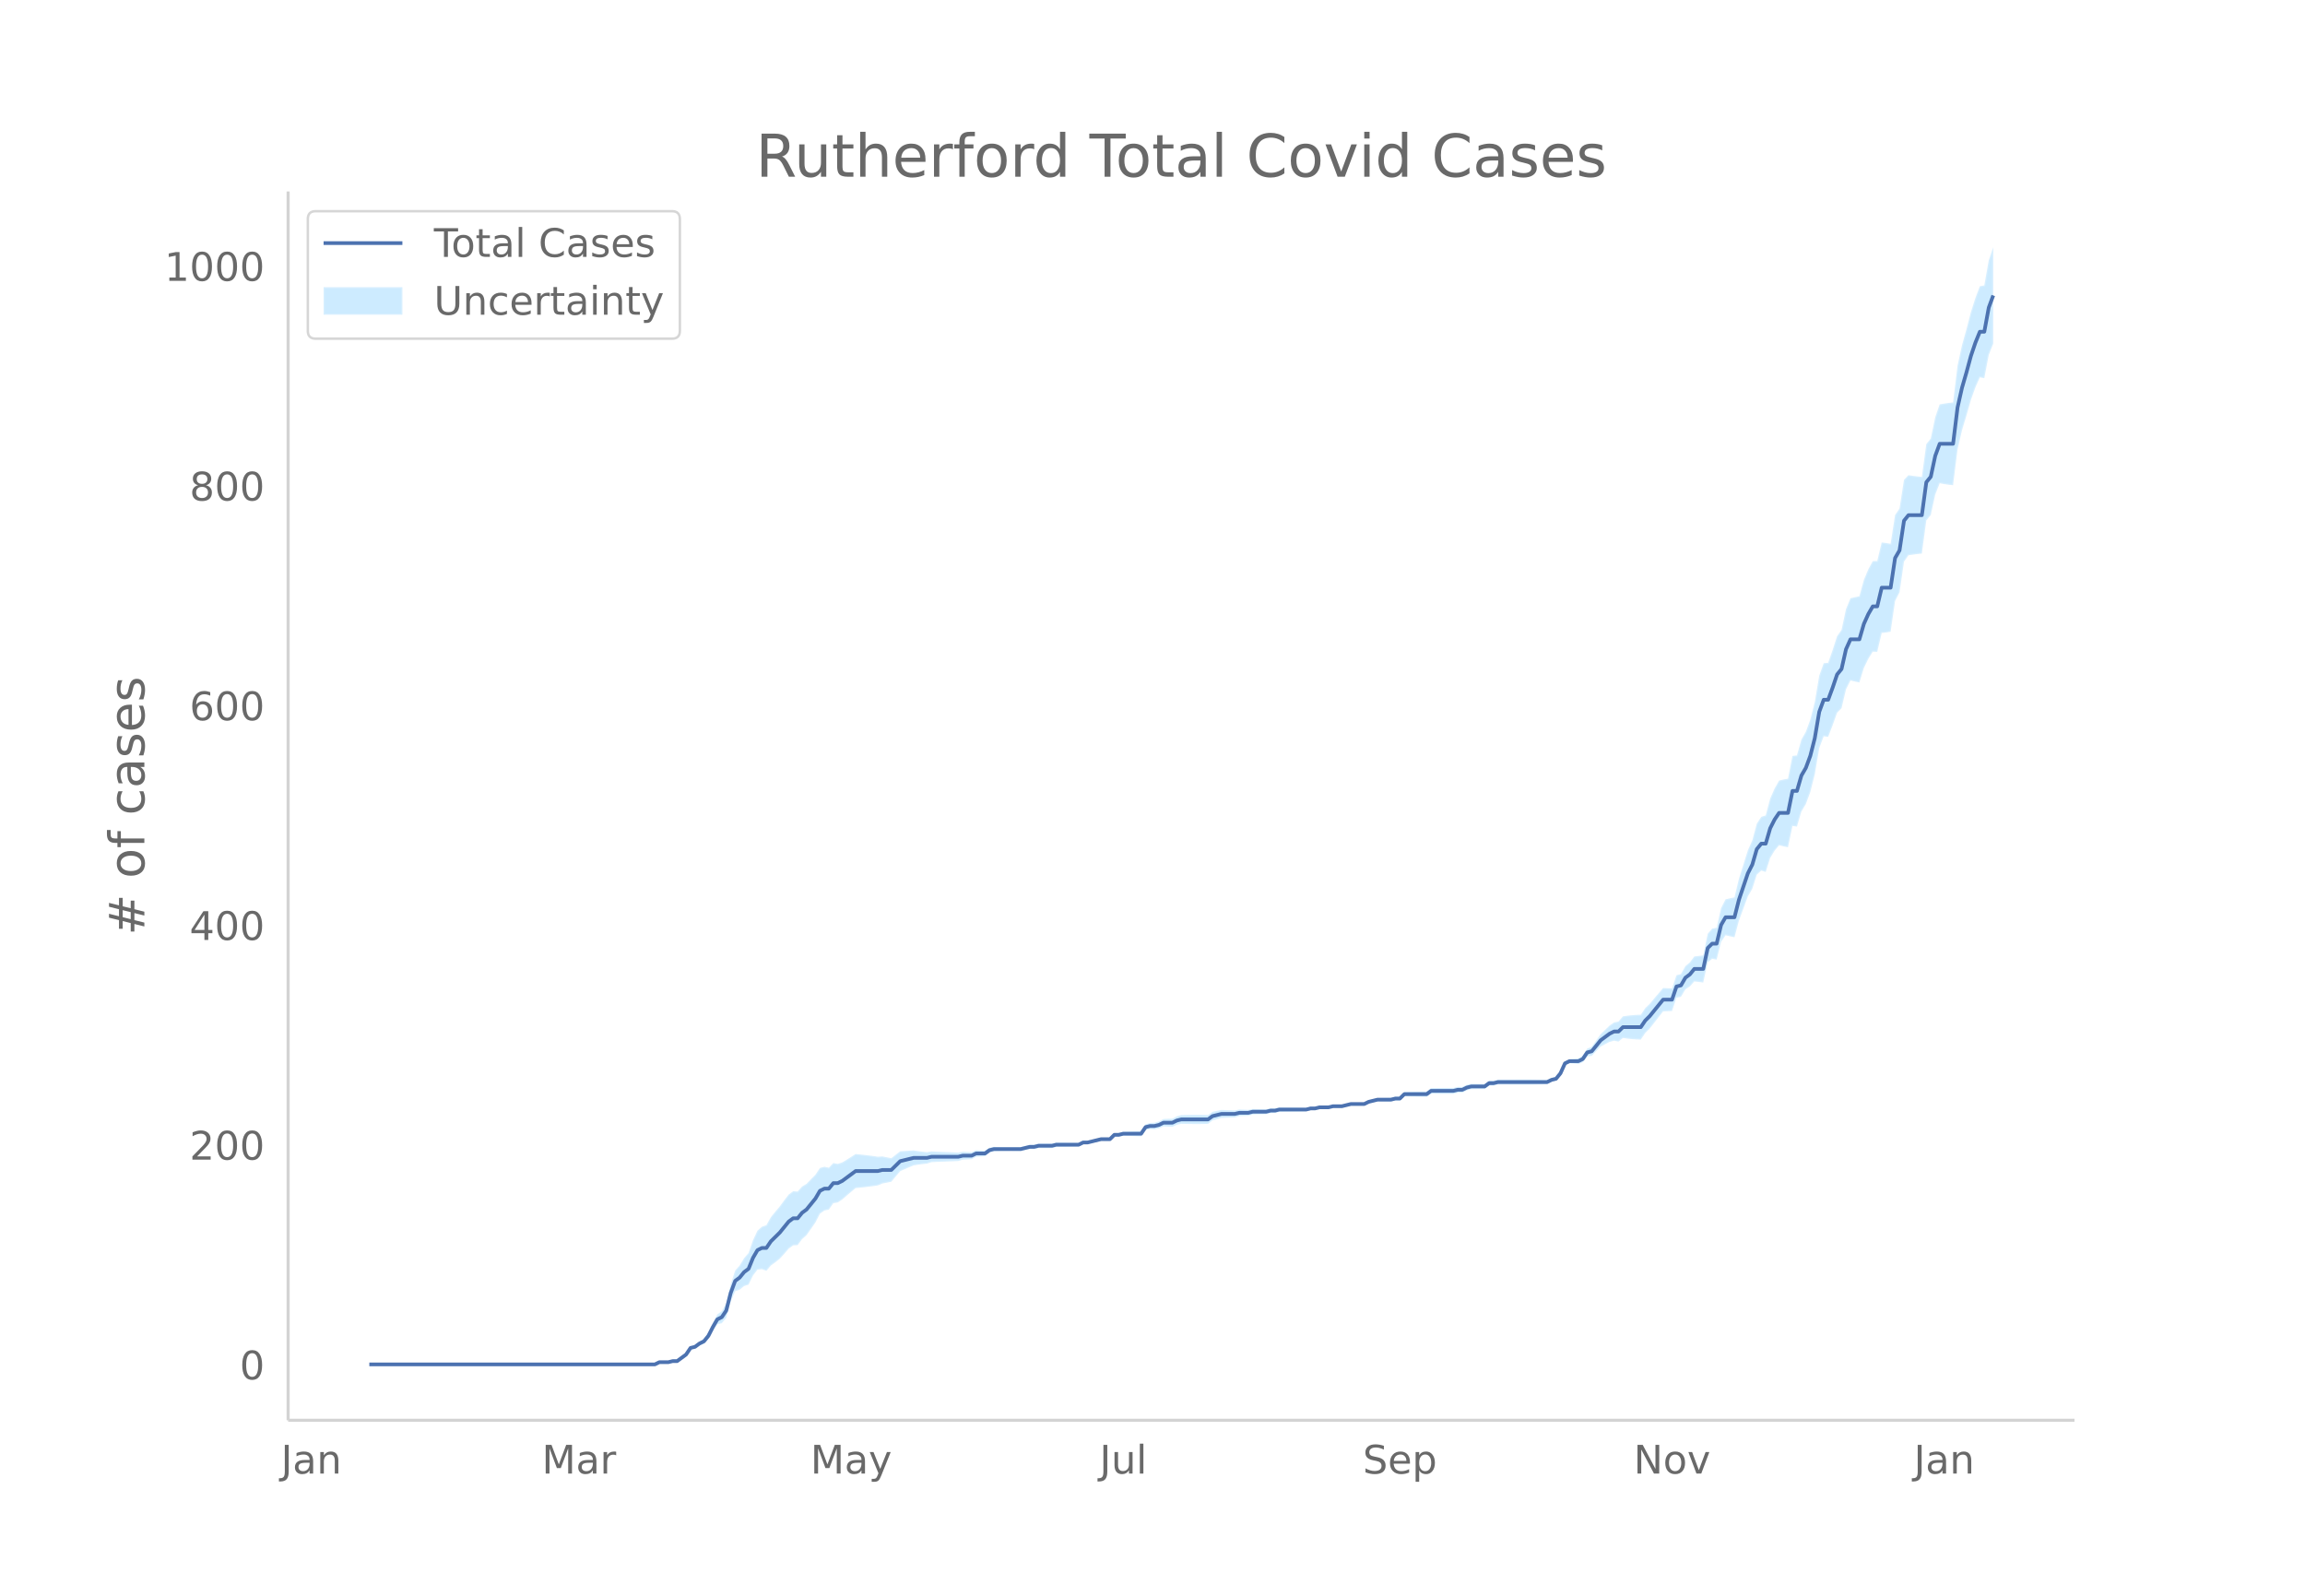 <svg height="864" viewBox="0 0 936 648" width="1248" xmlns="http://www.w3.org/2000/svg" xmlns:xlink="http://www.w3.org/1999/xlink"><defs><style>*{stroke-linecap:butt;stroke-linejoin:round}</style></defs><g id="figure_1"><path d="M0 648h936V0H0z" fill="#fff" id="patch_1"/><g id="axes_1"><path d="M117 576.72h725.4V77.76H117z" fill="none" id="patch_2"/><g id="PolyCollection_1"><defs><path d="M175.336-93.96H265.921l1.811-.875 1.812.02 1.812.023 1.812-.415 1.811.035 1.812-1.284 1.812-1.254 1.811-2.54 1.812-.275 1.812-1.133 1.811-.659 1.812-1.957 1.812-3.235 1.811-2.72 1.812-.453 1.812-2.195 1.811-6.564 1.812-4.236 1.812-.61 1.812-1.473 1.811-.585 1.812-3.709 1.812-2.377 1.811-.185 1.812.634 1.812-2.123 1.811-1.328 1.812-1.433 1.812-1.991 1.811-2.106 1.812-1.331 1.812-.11 1.811-2.428 1.812-1.614 1.812-2.568 1.812-2.62 1.811-3.524 1.812-1.288 1.812-.382 1.811-2.577 1.812-.323 1.812-1.194 1.811-1.589 1.812-1.528 1.812-1.506 1.811-.18 1.812-.195 1.812-.216 1.812-.234 1.811-.276 1.812-.768 1.812-.355 1.811-.37 1.812-2.156 1.812-2.146 1.811-.793 1.812-.777 1.812-.76 1.811-.288 1.812-.238 1.812-.193 1.811-.588 1.812-.1 1.812-.072 1.812-.07 1.811-.072 1.812-.071 1.812-.087 1.811-.535 1.812-.09 1.812-.093 1.811-.989 1.812-.108 1.812-.118 1.811-1.453 1.812-.549 1.812-.085 1.811-.06 1.812-.032 1.812-.003 1.812.028 1.811.04 1.812-.405 1.812-.405 1.811.035 1.812-.42 1.812.015 1.811.004 1.812-.009 1.812-.465 1.811-.027 1.812-.035 1.812-.04 1.811-.044 1.812-.047 1.812-.934 1.812-.04 1.811-.474 1.812-.459 1.812-.445 1.811.014 1.812.026 1.812-1.74 1.811.052 1.812-.384 1.812.068 1.811.068 1.812.067 1.812.062 1.811-2.599 1.812-.356 1.812.09 1.812-.358 1.811-.804 1.812.082 1.812.071 1.811-.829 1.812-.392 1.812.042 1.811.03 1.812.014h1.812l1.811-.02 1.812-.043 1.812-1.391 1.812-.505 1.811-.51 1.812-.07 1.812-.07 1.811-.067 1.812-.518 1.812-.074 1.811-.075 1.812-.515 1.812-.059 1.811-.044 1.812-.025 1.812-.474 1.811-.033 1.812-.476 1.812-.028 1.812-.032 1.811-.033 1.812-.032 1.812-.037 1.811-.045 1.812-.494 1.812-.049 1.811-.49 1.812-.036 1.812-.027 1.811-.455 1.812-.003 1.812-.002 1.811-.446 1.812-.439 1.812.013 1.812.017 1.811.018 1.812-.868 1.812-.412 1.811-.406 1.812.043 1.812.045 1.811.044 1.812-.405 1.812.038 1.811-1.738 1.812.048 1.812.046 1.811.042 1.812.037 1.812.029 1.812-1.308 1.811.027 1.812.022 1.812.014 1.811.006 1.812-.004 1.812-.46 1.811-.026 1.812-.919 1.812-.471 1.811-.027 1.812-.029 1.812-.027 1.811-1.353 1.812-.01 1.812-.448 1.812.001 1.811.004 1.812.007 1.812.01 1.811.008 1.812.009 1.812-.008 1.811-.021 1.812-.034 1.812-.045 1.811-.055 1.812-.945 1.812-.504 1.812-2.275 1.811-4.002 1.812-.811 1.812.137 1.811.175 1.812-.687 1.812-2.424 1.811-.166 1.812-1.916 1.812-1.878 1.811-.957 1.812-.937 1.812-.498 1.811.363 1.812-1.461 1.812.262 1.812.197 1.811.132 1.812.061 1.812-2.67 1.811-1.825 1.812-2.305 1.812-2.323 1.811-2.322 1.812-.087 1.812-.073 1.811-5.368 1.812-.402 1.812-3.011 1.811-1.19 1.812-2.043 1.812.213 1.812.224 1.811-8.183 1.812-1.451 1.812.345 1.811-7.19 1.812-2.696 1.812.426 1.811.39 1.812-6.75 1.812-4.943 1.811-4.915 1.812-3.1 1.812-5.721 1.811-1.665 1.812.571 1.812-5.675 1.812-3.008 1.811-2.144 1.812.449 1.812.337 1.811-8.628 1.812.228 1.812-6.097 1.811-3.046 1.812-4.896 1.812-7.148 1.811-10.667 1.812-4.783 1.812.199 1.811-4.678 1.812-5.073 1.812-1.89 1.812-7.638 1.811-3.592 1.812.419 1.812.401 1.811-5.881 1.812-3.714 1.812-2.922 1.811.058 1.812-7.654 1.812-.204 1.811-.32 1.812-12.428 1.812-3.562 1.812-12.458 1.811-2.581 1.812-.26 1.812-.237 1.811-.196 1.812-13.462 1.812-2.194 1.811-8.288 1.812-4.596 1.812.317 1.811.267 1.812.2 1.812-14.51 1.811-7.798 1.812-5.974 1.812-6.394 1.812-5.036 1.811-4.109 1.812.354 1.812-9.453 1.811-4.551v-39.115h0l-1.811 5.263-1.812 10.174-1.812.354-1.811 4.813-1.812 5.67-1.812 6.989-1.812 6.517-1.811 8.26-1.812 14.931-1.812.201-1.811.268-1.812.317-1.812 5.217-1.811 8.663-1.812 2.267-1.812 13.303-1.811-.196-1.812-.236-1.812-.26-1.811 1.88-1.812 11.63-1.812 2.683-1.812 11.662-1.811-.321-1.812-.204-1.812 7.513-1.811.058-1.812 3.323-1.812 4.316-1.811 6.61-1.812.4-1.812.42-1.811 4.437-1.812 8.422-1.812 2.57-1.812 5.633-1.811 5.136-1.812.199-1.812 5.03-1.811 10.745-1.812 7.128-1.812 4.917-1.811 3.2-1.812 6.393-1.812.229-1.811 9.215-1.812.337-1.812.45-1.811 3.207-1.812 4.13-1.812 6.815-1.812.571-1.811 2.797-1.812 6.77-1.812 4.036-1.811 5.791-1.812 5.763-1.812 7.524-1.811.39-1.812.427-1.812 3.55-1.811 7.976-1.812.345-1.812 2.118-1.811 8.768-1.812.225-1.812.213-1.812 2.418-1.811 1.486-1.812 3.234-1.812.49-1.811 5.338-1.812-.073-1.812-.086-1.811 2.139-1.812 2.137-1.812 2.156-1.811 1.743-1.812 2.683-1.812.062-1.811.131-1.812.198-1.812.262-1.812 2.107-1.811.364-1.812 1.286-1.812 1.739-1.811 1.72-1.812 2.582-1.812 2.545-1.811.727-1.812 2.929-1.812 1.097-1.811.175-1.812.137-1.812.974-1.811 4.027-1.812 2.186-1.812.388-1.812.84-1.811-.056-1.812-.045-1.812-.034-1.811-.021-1.812-.007-1.812.008-1.811.009-1.812.01-1.812.006-1.811.004h-1.812l-1.812.445-1.812-.01-1.811 1.324-1.812-.028-1.812-.028-1.811-.027-1.812.42-1.812.866-1.811-.025-1.812.432-1.812-.004-1.811.005-1.812.014-1.812.023-1.811.027-1.812 1.369-1.812.028-1.812.037-1.811.042-1.812.047-1.812.048-1.811 1.83-1.812.038-1.812.487-1.811.044-1.812.045-1.812.043-1.811.487-1.812.48-1.812.916-1.811.018-1.812.017-1.812.013-1.812.453-1.811.446-1.812-.002-1.812-.003-1.811.437-1.812-.026-1.812-.037-1.811.402-1.812-.049-1.812.398-1.811-.044-1.812-.037-1.812-.033-1.811-.033-1.812-.031-1.812-.028-1.812.416-1.811-.033-1.812.418-1.812-.025-1.811-.044-1.812-.059-1.812.377-1.811-.075-1.812-.073-1.812.373-1.811-.067-1.812-.07-1.812-.07-1.811.383-1.812.387-1.812 1.285-1.812-.043-1.811-.02h-1.812l-1.812.015-1.811.03-1.812.042-1.812.5-1.811.954-1.812.072-1.812.081-1.811.98-1.812.536-1.812.09-1.812.535-1.811 2.754-1.812.062-1.812.067-1.811.069-1.812.067-1.812.508-1.811.053-1.812 1.828-1.812.027-1.811.013-1.812.447-1.812.434-1.811.417-1.812-.039-1.812.85-1.812-.047-1.811-.044-1.812-.04-1.812-.034-1.811-.028-1.812.427-1.812-.008-1.811.003-1.812.016-1.812.472-1.811.035-1.812.487-1.812.487-1.811.04-1.812.028-1.812-.003-1.812-.033-1.811-.06-1.812-.084-1.812.343-1.811 1.223-1.812-.117-1.812-.108-1.811.795-1.812-.093-1.812-.09-1.811.357-1.812-.087-1.812-.071-1.811-.072-1.812-.07-1.812-.072-1.812-.1-1.811.304-1.812-.192-1.812-.239-1.811-.287-1.812.131-1.812.115-1.811.1-1.812 1.423-1.812 1.412-1.811-.37-1.812-.355-1.812.124-1.811-.275-1.812-.234-1.812-.217-1.812-.194-1.811-.18-1.812 1.17-1.812 1.148-1.811 1.087-1.812.592-1.812-.324-1.811 1.884-1.812-.382-1.812.496-1.811 2.722-1.812 1.84-1.812 1.893-1.812 1.063-1.811 2.033-1.812-.11-1.812 1.345-1.811 2.355-1.812 2.47-1.812 2.136-1.811 2.24-1.812 3.23-1.812.634-1.811 1.6-1.812 3.868-1.812 5.212-1.811 2.092-1.812 2.988-1.812 2.067-1.812 5.578-1.811 7.71-1.812 3.159-1.812 1.331-1.811 3.525-1.812 3.902-1.812 2.504-1.811 1.126-1.812 1.543-1.812.617-1.811 2.813-1.812 1.423-1.812 1.393-1.811.035-1.812.477-1.812.023-1.812.02-1.811.909H175.336z" id="m7a77417d30" stroke="#fff" stroke-opacity=".2"/></defs><g clip-path="url(#p4936f6263d)"><use xlink:href="#m7a77417d30" y="648" fill="#089fff" fill-opacity=".2" stroke="#fff" stroke-opacity=".2"/></g></g><path clip-path="url(#p4936f6263d)" d="M149.973 554.04H265.92l1.811-.892h3.624l1.812-.446h1.811l3.624-2.677 1.811-2.676 1.812-.446 1.812-1.339 1.811-.892 1.812-2.23 1.812-3.569 1.811-3.123 1.812-.892 1.812-2.676 1.811-7.138 1.812-4.907 1.812-1.338 1.812-2.23 1.811-1.339 1.812-4.46 1.812-3.123 1.811-.892h1.812l1.812-2.677 3.623-3.568 3.623-4.461 1.812-1.339h1.812l1.811-2.23 1.812-1.338 3.624-4.461 1.811-3.123 1.812-.892h1.812l1.811-2.23h1.812l1.812-.893 5.435-4.014h9.058l1.812-.446h3.623l3.624-3.57 5.435-1.337h5.435l1.811-.446h10.87l1.812-.447h3.624l1.811-.892h3.624l1.811-1.338 1.812-.446h10.87l3.624-.892h1.811l1.812-.446h5.435l1.812-.446h9.058l1.812-.893h1.812l5.435-1.338h3.623l1.812-1.784h1.811l1.812-.446h7.247l1.811-2.677 1.812-.446h1.812l1.812-.446 1.811-.892h3.624l1.811-.892 1.812-.446h10.87l1.812-1.339 3.623-.892h5.435l1.812-.446h3.623l1.812-.446h5.435l1.812-.446h1.811l1.812-.446h10.87l1.812-.446h1.812l1.811-.446h3.624l1.811-.446h3.624l3.623-.893h5.435l1.812-.892 3.623-.892h5.435l1.812-.446h1.812l1.811-1.784h9.059l1.812-1.339h9.058l1.812-.446h1.811l1.812-.892 1.812-.446h5.435l1.811-1.338h1.812l1.812-.446h19.928l1.812-.893 1.812-.446 1.812-2.23 1.811-4.015 1.812-.892h3.623l1.812-.892 1.812-2.677 1.811-.446 3.624-4.46 3.623-2.677 1.812-.892h1.811l1.812-1.785h7.247l1.812-2.676 1.811-1.785 5.435-6.69h3.624l1.811-5.354 1.812-.446 1.812-3.123 1.811-1.338 1.812-2.23h3.624l1.811-8.476 1.812-1.784h1.812l1.811-7.584 1.812-3.122h3.623l1.812-7.138 3.623-10.706 1.812-3.569 1.812-6.245 1.811-2.23h1.812l1.812-6.245 1.812-3.57 1.811-2.676h3.624l1.811-8.921h1.812l1.812-6.246 1.811-3.122 1.812-4.907 1.812-7.138 1.811-10.706 1.812-4.907h1.812l1.811-4.907 1.812-5.353 1.812-2.23 1.812-8.03 1.811-4.014h3.624l1.811-6.246 1.812-4.014 1.812-3.123h1.811l1.812-7.584h3.623l1.812-12.044 1.812-3.122 1.812-12.045 1.811-2.23h5.435l1.812-13.383 1.812-2.23 1.811-8.476 1.812-4.907h5.435l1.812-14.72 1.811-8.03 1.812-6.246 1.812-6.69 1.812-5.354 1.811-4.46h1.812l1.812-9.815 1.811-4.907h0" fill="none" stroke="#4c72b0" stroke-linecap="round" stroke-width="1.5" id="line2d_1"/><path d="M117 576.72V77.76" fill="none" stroke="#d3d3d3" stroke-linecap="square" stroke-width="1.25" id="patch_3"/><path d="M117 576.72h725.4" fill="none" stroke="#d3d3d3" stroke-linecap="square" stroke-width="1.25" id="patch_4"/><g id="matplotlib.axis_1"><g id="xtick_1"><g transform="matrix(.16 0 0 -.16 114.088 598.378)" fill="#696969" id="text_1"><defs><path d="M9.813 72.906h9.859V5.078q0-13.187-5-19.14-5-5.954-16.094-5.954h-3.75v8.297h3.078q6.531 0 9.219 3.672Q9.813-4.39 9.813 5.078z" id="DejaVuSans-74"/><path d="M34.281 27.484q-10.89 0-15.093-2.484-4.204-2.484-4.204-8.5 0-4.781 3.157-7.594 3.156-2.797 8.562-2.797 7.485 0 12 5.297 4.516 5.297 4.516 14.078v2zm17.922 3.72V0H43.22v8.297Q40.14 3.328 35.547.953q-4.594-2.375-11.234-2.375-8.391 0-13.36 4.719Q6 8.016 6 15.922q0 9.219 6.172 13.906 6.187 4.688 18.437 4.688h12.61v.89q0 6.203-4.078 9.594-4.078 3.39-11.453 3.39-4.688 0-9.141-1.124-4.438-1.125-8.531-3.375v8.312q4.921 1.906 9.562 2.844 4.64.953 9.031.953 11.875 0 17.735-6.156 5.86-6.14 5.86-18.64z" id="DejaVuSans-97"/><path d="M54.89 33.016V0h-8.984v32.719q0 7.765-3.031 11.61-3.031 3.858-9.078 3.858-7.281 0-11.484-4.64-4.204-4.625-4.204-12.64V0H9.08v54.688h9.03v-8.5q3.235 4.937 7.594 7.374Q30.078 56 35.797 56q9.422 0 14.25-5.828 4.844-5.828 4.844-17.156z" id="DejaVuSans-110"/></defs><use xlink:href="#DejaVuSans-74"/><use x="29.492" xlink:href="#DejaVuSans-97"/><use x="90.771" xlink:href="#DejaVuSans-110"/></g></g><g id="xtick_2"><g transform="matrix(.16 0 0 -.16 220.028 598.378)" fill="#696969" id="text_2"><defs><path d="M9.813 72.906h14.703l18.593-49.61 18.703 49.61h14.704V0H66.89v64.016l-18.797-50h-9.907l-18.796 50V0H9.813z" id="DejaVuSans-77"/><path d="M41.11 46.297q-1.516.875-3.297 1.281Q36.03 48 33.89 48q-7.625 0-11.703-4.953-4.079-4.953-4.079-14.234V0H9.08v54.688h9.03v-8.5q2.844 4.984 7.375 7.39Q30.031 56 36.531 56q.922 0 2.047-.125 1.125-.11 2.484-.36z" id="DejaVuSans-114"/></defs><use xlink:href="#DejaVuSans-77"/><use x="86.279" xlink:href="#DejaVuSans-97"/><use x="147.559" xlink:href="#DejaVuSans-114"/></g></g><g id="xtick_3"><g transform="matrix(.16 0 0 -.16 329.095 598.378)" fill="#696969" id="text_3"><defs><path d="M32.172-5.078q-3.797-9.766-7.422-12.735-3.61-2.984-9.656-2.984H7.906v7.516h5.282q3.703 0 5.75 1.765Q21-9.766 23.483-3.219l1.61 4.094-22.11 53.813H12.5l17.094-42.766 17.093 42.766h9.516z" id="DejaVuSans-121"/></defs><use xlink:href="#DejaVuSans-77"/><use x="86.279" xlink:href="#DejaVuSans-97"/><use x="147.559" xlink:href="#DejaVuSans-121"/></g></g><g id="xtick_4"><g transform="matrix(.16 0 0 -.16 446.496 598.378)" fill="#696969" id="text_4"><defs><path d="M8.5 21.578v33.11h8.984V21.922q0-7.766 3.016-11.656 3.031-3.875 9.094-3.875 7.265 0 11.484 4.64 4.234 4.64 4.234 12.656v31h8.985V0h-8.984v8.406Q42.047 3.422 37.718 1q-4.313-2.422-10.032-2.422-9.421 0-14.312 5.86Q8.5 10.296 8.5 21.578zM31.11 56z" id="DejaVuSans-117"/><path d="M9.422 75.984h8.984V0H9.422z" id="DejaVuSans-108"/></defs><use xlink:href="#DejaVuSans-74"/><use x="29.492" xlink:href="#DejaVuSans-117"/><use x="92.871" xlink:href="#DejaVuSans-108"/></g></g><g id="xtick_5"><g transform="matrix(.16 0 0 -.16 553.393 598.378)" fill="#696969" id="text_5"><defs><path d="M53.516 70.516V60.89q-5.61 2.687-10.594 4-4.984 1.328-9.625 1.328-8.047 0-12.422-3.125t-4.375-8.89q0-4.845 2.906-7.313 2.907-2.453 11.016-3.97l5.953-1.218q11.031-2.11 16.281-7.406 5.25-5.297 5.25-14.172 0-10.61-7.11-16.078-7.093-5.469-20.812-5.469-5.172 0-11.015 1.172Q13.14.922 6.89 3.219v10.156q6-3.36 11.765-5.078 5.766-1.703 11.328-1.703 8.438 0 13.032 3.312 4.593 3.328 4.593 9.485 0 5.359-3.297 8.39-3.296 3.032-10.812 4.547L27.484 33.5q-11.03 2.188-15.968 6.875-4.922 4.688-4.922 13.047 0 9.672 6.812 15.234 6.813 5.563 18.766 5.563 5.14 0 10.453-.938 5.328-.922 10.89-2.765z" id="DejaVuSans-83"/><path d="M56.203 29.594v-4.39H14.891q.593-9.282 5.593-14.142 5-4.859 13.938-4.859 5.172 0 10.031 1.266 4.86 1.265 9.656 3.812v-8.5Q49.266.734 44.187-.344 39.11-1.422 33.892-1.422q-13.094 0-20.735 7.61-7.64 7.625-7.64 20.625 0 13.421 7.25 21.296Q20.016 56 32.328 56q11.031 0 17.453-7.11 6.422-7.093 6.422-19.296zm-8.984 2.64q-.094 7.36-4.125 11.75-4.032 4.407-10.672 4.407-7.516 0-12.031-4.25-4.516-4.25-5.203-11.97z" id="DejaVuSans-101"/><path d="M18.11 8.203v-29H9.077v75.484h9.031v-8.296q2.844 4.875 7.157 7.234Q29.594 56 35.594 56q9.968 0 16.187-7.906 6.235-7.907 6.235-20.797T51.78 6.484q-6.218-7.906-16.187-7.906-6 0-10.328 2.375-4.313 2.375-7.157 7.25zm30.578 19.094q0 9.906-4.079 15.547-4.078 5.64-11.203 5.64-7.14 0-11.218-5.64-4.079-5.64-4.079-15.547 0-9.906 4.078-15.547 4.079-5.64 11.22-5.64 7.124 0 11.202 5.64t4.078 15.547z" id="DejaVuSans-112"/></defs><use xlink:href="#DejaVuSans-83"/><use x="63.477" xlink:href="#DejaVuSans-101"/><use x="125" xlink:href="#DejaVuSans-112"/></g></g><g id="xtick_6"><g transform="matrix(.16 0 0 -.16 663.37 598.378)" fill="#696969" id="text_6"><defs><path d="M9.813 72.906h13.28l32.329-60.984v60.984h9.562V0h-13.28L19.39 60.984V0H9.813z" id="DejaVuSans-78"/><path d="M30.61 48.39q-7.22 0-11.422-5.64-4.204-5.64-4.204-15.453 0-9.813 4.172-15.453 4.188-5.64 11.453-5.64 7.188 0 11.375 5.655 4.203 5.672 4.203 15.438 0 9.719-4.203 15.406-4.187 5.688-11.375 5.688zm0 7.61q11.718 0 18.406-7.625 6.703-7.61 6.703-21.078 0-13.422-6.703-21.078-6.688-7.64-18.407-7.64-11.765 0-18.437 7.64-6.656 7.656-6.656 21.078 0 13.469 6.656 21.078Q18.844 56 30.609 56z" id="DejaVuSans-111"/><path d="M2.984 54.688H12.5L29.594 8.797l17.093 45.89h9.516L35.687 0H23.485z" id="DejaVuSans-118"/></defs><use xlink:href="#DejaVuSans-78"/><use x="74.805" xlink:href="#DejaVuSans-111"/><use x="135.986" xlink:href="#DejaVuSans-118"/></g></g><g id="xtick_7"><g transform="matrix(.16 0 0 -.16 777.166 598.378)" fill="#696969" id="text_7"><use xlink:href="#DejaVuSans-74"/><use x="29.492" xlink:href="#DejaVuSans-97"/><use x="90.771" xlink:href="#DejaVuSans-110"/></g></g></g><g id="matplotlib.axis_2"><g id="ytick_1"><g transform="matrix(.16 0 0 -.16 97.32 560.119)" fill="#696969" id="text_8"><defs><path d="M31.781 66.406q-7.61 0-11.453-7.5Q16.5 51.422 16.5 36.375q0-14.984 3.828-22.484 3.844-7.5 11.453-7.5 7.672 0 11.5 7.5 3.844 7.5 3.844 22.484 0 15.047-3.844 22.531-3.828 7.5-11.5 7.5zm0 7.813q12.266 0 18.735-9.703 6.468-9.688 6.468-28.141 0-18.406-6.468-28.11-6.47-9.687-18.735-9.687-12.25 0-18.718 9.688-6.47 9.703-6.47 28.109 0 18.453 6.47 28.14Q19.53 74.22 31.78 74.22z" id="DejaVuSans-48"/></defs><use xlink:href="#DejaVuSans-48"/></g></g><g id="ytick_2"><g transform="matrix(.16 0 0 -.16 76.96 470.901)" fill="#696969" id="text_9"><defs><path d="M19.188 8.297h34.421V0H7.33v8.297q5.609 5.812 15.296 15.594 9.703 9.797 12.188 12.64 4.734 5.313 6.609 9 1.89 3.688 1.89 7.25 0 5.813-4.078 9.469-4.078 3.672-10.625 3.672-4.64 0-9.797-1.61-5.14-1.609-11-4.89v9.969Q13.767 71.78 18.938 73q5.188 1.219 9.485 1.219 11.328 0 18.062-5.672 6.735-5.656 6.735-15.125 0-4.5-1.688-8.531-1.672-4.016-6.125-9.485-1.218-1.422-7.765-8.187-6.532-6.766-18.453-18.922z" id="DejaVuSans-50"/></defs><use xlink:href="#DejaVuSans-50"/><use x="63.623" xlink:href="#DejaVuSans-48"/><use x="127.246" xlink:href="#DejaVuSans-48"/></g></g><g id="ytick_3"><g transform="matrix(.16 0 0 -.16 76.96 381.684)" fill="#696969" id="text_10"><defs><path d="M37.797 64.313L12.89 25.39h24.906zm-2.594 8.593H47.61V25.391h10.407v-8.203H47.609V0h-9.812v17.188H4.89v9.515z" id="DejaVuSans-52"/></defs><use xlink:href="#DejaVuSans-52"/><use x="63.623" xlink:href="#DejaVuSans-48"/><use x="127.246" xlink:href="#DejaVuSans-48"/></g></g><g id="ytick_4"><g transform="matrix(.16 0 0 -.16 76.96 292.467)" fill="#696969" id="text_11"><defs><path d="M33.016 40.375q-6.641 0-10.532-4.547-3.875-4.531-3.875-12.437 0-7.86 3.875-12.438 3.891-4.562 10.532-4.562 6.64 0 10.515 4.562 3.875 4.578 3.875 12.438 0 7.906-3.875 12.437-3.875 4.547-10.515 4.547zm19.578 30.922v-8.984q-3.719 1.75-7.5 2.671-3.782.938-7.5.938-9.766 0-14.922-6.594-5.14-6.594-5.875-19.922 2.875 4.25 7.219 6.516 4.359 2.266 9.578 2.266 10.984 0 17.36-6.672 6.374-6.657 6.374-18.125 0-11.235-6.64-18.032-6.641-6.78-17.672-6.78-12.657 0-19.344 9.687-6.688 9.703-6.688 28.109 0 17.281 8.204 27.563 8.203 10.28 22.015 10.28 3.719 0 7.5-.734t7.89-2.187z" id="DejaVuSans-54"/></defs><use xlink:href="#DejaVuSans-54"/><use x="63.623" xlink:href="#DejaVuSans-48"/><use x="127.246" xlink:href="#DejaVuSans-48"/></g></g><g id="ytick_5"><g transform="matrix(.16 0 0 -.16 76.96 203.25)" fill="#696969" id="text_12"><defs><path d="M31.781 34.625q-7.031 0-11.062-3.766-4.016-3.765-4.016-10.343 0-6.594 4.016-10.36Q24.75 6.391 31.78 6.391q7.032 0 11.078 3.78 4.063 3.798 4.063 10.345 0 6.578-4.031 10.343-4.016 3.766-11.11 3.766zm-9.86 4.188q-6.343 1.562-9.89 5.906Q8.5 49.079 8.5 55.329q0 8.733 6.219 13.812 6.234 5.078 17.062 5.078 10.89 0 17.094-5.078 6.203-5.079 6.203-13.813 0-6.25-3.547-10.61-3.531-4.343-9.828-5.906 7.125-1.656 11.094-6.5 3.984-4.828 3.984-11.796 0-10.61-6.468-16.282-6.47-5.656-18.532-5.656-12.047 0-18.531 5.656-6.469 5.672-6.469 16.282 0 6.968 4 11.797 4.016 4.843 11.14 6.5zM18.314 54.39q0-5.657 3.53-8.828 3.548-3.172 9.938-3.172 6.36 0 9.938 3.172 3.593 3.171 3.593 8.828 0 5.672-3.593 8.843-3.578 3.172-9.938 3.172-6.39 0-9.937-3.172-3.532-3.172-3.532-8.843z" id="DejaVuSans-56"/></defs><use xlink:href="#DejaVuSans-56"/><use x="63.623" xlink:href="#DejaVuSans-48"/><use x="127.246" xlink:href="#DejaVuSans-48"/></g></g><g id="ytick_6"><g transform="matrix(.16 0 0 -.16 66.78 114.032)" fill="#696969" id="text_13"><defs><path d="M12.406 8.297h16.11v55.625l-17.532-3.516v8.985l17.438 3.515h9.86V8.296H54.39V0H12.406z" id="DejaVuSans-49"/></defs><use xlink:href="#DejaVuSans-49"/><use x="63.623" xlink:href="#DejaVuSans-48"/><use x="127.246" xlink:href="#DejaVuSans-48"/><use x="190.869" xlink:href="#DejaVuSans-48"/></g></g><g transform="matrix(0 -.2 -.2 0 58.62 379.813)" fill="#696969" id="text_14"><defs><path d="M51.125 44H36.922l-4.11-16.313h14.313zm-7.328 27.781l-5.078-20.265h14.265L58.11 71.78h7.813L60.89 51.516h15.234V44h-17.14l-4-16.313h15.53V20.22H53.079L48 0h-7.813l5.032 20.219H30.906L25.875 0h-7.86l5.079 20.219H7.719v7.468h17.187L29 44H13.281v7.516h17.625l4.985 20.265z" id="DejaVuSans-35"/><path d="M37.11 75.984V68.5h-8.594q-4.828 0-6.72-1.953-1.874-1.953-1.874-7.031v-4.828h14.797v-6.985H19.922V0H10.89v47.703H2.297v6.984h8.594V58.5q0 9.125 4.25 13.297 4.25 4.187 13.468 4.187z" id="DejaVuSans-102"/><path d="M48.781 52.594v-8.407q-3.812 2.11-7.64 3.157-3.828 1.047-7.735 1.047-8.75 0-13.593-5.547-4.829-5.532-4.829-15.547 0-10.016 4.829-15.563 4.843-5.53 13.593-5.53 3.907 0 7.735 1.046 3.828 1.047 7.64 3.156V2.094Q45.016.344 40.984-.531q-4.015-.89-8.562-.89-12.36 0-19.64 7.765-7.266 7.765-7.266 20.953 0 13.375 7.343 21.031Q20.22 56 33.016 56q4.14 0 8.093-.86 3.953-.843 7.672-2.546z" id="DejaVuSans-99"/><path d="M44.281 53.078v-8.5q-3.797 1.953-7.906 2.922-4.094.984-8.5.984-6.688 0-10.031-2.047-3.344-2.046-3.344-6.156 0-3.125 2.39-4.906 2.391-1.781 9.626-3.39l3.078-.688q9.562-2.047 13.593-5.781 4.032-3.735 4.032-10.422 0-7.625-6.032-12.078-6.03-4.438-16.578-4.438-4.39 0-9.156.86Q10.688.296 5.422 2v9.281q4.984-2.594 9.812-3.89 4.829-1.282 9.579-1.282 6.343 0 9.75 2.172 3.421 2.172 3.421 6.125 0 3.656-2.468 5.61-2.453 1.953-10.813 3.765l-3.125.735q-8.344 1.75-12.062 5.39-3.704 3.64-3.704 9.985 0 7.718 5.47 11.906Q16.75 56 26.811 56q4.97 0 9.36-.734 4.406-.72 8.11-2.188z" id="DejaVuSans-115"/></defs><use xlink:href="#DejaVuSans-35"/><use x="83.789" xlink:href="#DejaVuSans-32"/><use x="115.576" xlink:href="#DejaVuSans-111"/><use x="176.758" xlink:href="#DejaVuSans-102"/><use x="211.963" xlink:href="#DejaVuSans-32"/><use x="243.75" xlink:href="#DejaVuSans-99"/><use x="298.73" xlink:href="#DejaVuSans-97"/><use x="360.01" xlink:href="#DejaVuSans-115"/><use x="412.109" xlink:href="#DejaVuSans-101"/><use x="473.633" xlink:href="#DejaVuSans-115"/></g></g><g transform="matrix(.24 0 0 -.24 306.902 71.76)" fill="#696969" id="text_15"><defs><path d="M44.39 34.188q3.172-1.079 6.172-4.594 3-3.516 6.032-9.672L66.609 0H56l-9.313 18.703q-3.624 7.328-7.015 9.719-3.39 2.39-9.25 2.39h-10.75V0h-9.86v72.906h22.266q12.5 0 18.656-5.234 6.157-5.219 6.157-15.766 0-6.89-3.203-11.437-3.204-4.532-9.297-6.282zM19.673 64.797V38.922h12.406q7.125 0 10.766 3.297 3.64 3.297 3.64 9.687 0 6.39-3.64 9.64-3.64 3.25-10.766 3.25z" id="DejaVuSans-82"/><path d="M18.313 70.219V54.688h18.5v-6.985h-18.5V18.016q0-6.688 1.828-8.594 1.828-1.906 7.453-1.906h9.218V0h-9.218q-10.407 0-14.36 3.875-3.953 3.89-3.953 14.14v29.688H2.687v6.984h6.594V70.22z" id="DejaVuSans-116"/><path d="M54.89 33.016V0h-8.984v32.719q0 7.765-3.031 11.61-3.031 3.858-9.078 3.858-7.281 0-11.484-4.64-4.204-4.625-4.204-12.64V0H9.08v75.984h9.03V46.188q3.235 4.937 7.594 7.374Q30.078 56 35.797 56q9.422 0 14.25-5.828 4.844-5.828 4.844-17.156z" id="DejaVuSans-104"/><path d="M45.406 46.39v29.594h8.985V0h-8.985v8.203Q42.578 3.328 38.25.953q-4.313-2.375-10.375-2.375-9.906 0-16.14 7.906-6.22 7.922-6.22 20.813 0 12.89 6.22 20.797Q17.968 56 27.874 56q6.063 0 10.375-2.375 4.328-2.36 7.156-7.234zm-30.61-19.093q0-9.906 4.079-15.547 4.078-5.64 11.203-5.64 7.125 0 11.219 5.64 4.11 5.64 4.11 15.547 0 9.906-4.11 15.547-4.094 5.64-11.219 5.64-7.125 0-11.203-5.64-4.078-5.64-4.078-15.547z" id="DejaVuSans-100"/><path d="M-.297 72.906h61.672v-8.312H35.5V0h-9.906v64.594H-.296z" id="DejaVuSans-84"/><path d="M64.406 67.281v-10.39q-4.984 4.64-10.625 6.922-5.64 2.296-11.984 2.296-12.5 0-19.14-7.64-6.641-7.64-6.641-22.094 0-14.406 6.64-22.047 6.64-7.64 19.14-7.64 6.345 0 11.985 2.296 5.64 2.297 10.625 6.938V5.609Q59.234 2.094 53.437.33q-5.78-1.75-12.218-1.75-16.563 0-26.094 10.124-9.516 10.14-9.516 27.672 0 17.578 9.516 27.703 9.531 10.14 26.094 10.14 6.531 0 12.312-1.734 5.797-1.734 10.875-5.203z" id="DejaVuSans-67"/><path d="M9.422 54.688h8.984V0H9.422zm0 21.296h8.984v-11.39H9.422z" id="DejaVuSans-105"/></defs><use xlink:href="#DejaVuSans-82"/><use x="64.982" xlink:href="#DejaVuSans-117"/><use x="128.361" xlink:href="#DejaVuSans-116"/><use x="167.57" xlink:href="#DejaVuSans-104"/><use x="230.949" xlink:href="#DejaVuSans-101"/><use x="292.473" xlink:href="#DejaVuSans-114"/><use x="333.586" xlink:href="#DejaVuSans-102"/><use x="368.791" xlink:href="#DejaVuSans-111"/><use x="429.973" xlink:href="#DejaVuSans-114"/><use x="469.336" xlink:href="#DejaVuSans-100"/><use x="532.813" xlink:href="#DejaVuSans-32"/><use x="564.6" xlink:href="#DejaVuSans-84"/><use x="608.684" xlink:href="#DejaVuSans-111"/><use x="669.865" xlink:href="#DejaVuSans-116"/><use x="709.074" xlink:href="#DejaVuSans-97"/><use x="770.354" xlink:href="#DejaVuSans-108"/><use x="798.137" xlink:href="#DejaVuSans-32"/><use x="829.924" xlink:href="#DejaVuSans-67"/><use x="899.748" xlink:href="#DejaVuSans-111"/><use x="960.93" xlink:href="#DejaVuSans-118"/><use x="1020.109" xlink:href="#DejaVuSans-105"/><use x="1047.893" xlink:href="#DejaVuSans-100"/><use x="1111.369" xlink:href="#DejaVuSans-32"/><use x="1143.156" xlink:href="#DejaVuSans-67"/><use x="1212.98" xlink:href="#DejaVuSans-97"/><use x="1274.26" xlink:href="#DejaVuSans-115"/><use x="1326.359" xlink:href="#DejaVuSans-101"/><use x="1387.883" xlink:href="#DejaVuSans-115"/></g><g id="legend_1"><path d="M128.2 137.53h144.675q3.2 0 3.2-3.2V88.96q0-3.2-3.2-3.2H128.2q-3.2 0-3.2 3.2v45.37q0 3.2 3.2 3.2z" fill="none" opacity=".8" stroke="#ccc" id="patch_5"/><path d="M131.4 98.718h32" fill="none" stroke="#4c72b0" stroke-linecap="round" stroke-width="1.5" id="line2d_2"/><g transform="matrix(.16 0 0 -.16 176.2 104.317)" fill="#696969" id="text_16"><use xlink:href="#DejaVuSans-84"/><use x="44.084" xlink:href="#DejaVuSans-111"/><use x="105.266" xlink:href="#DejaVuSans-116"/><use x="144.475" xlink:href="#DejaVuSans-97"/><use x="205.754" xlink:href="#DejaVuSans-108"/><use x="233.537" xlink:href="#DejaVuSans-32"/><use x="265.324" xlink:href="#DejaVuSans-67"/><use x="335.148" xlink:href="#DejaVuSans-97"/><use x="396.428" xlink:href="#DejaVuSans-115"/><use x="448.527" xlink:href="#DejaVuSans-101"/><use x="510.051" xlink:href="#DejaVuSans-115"/></g><path d="M131.4 127.802h32v-11.2h-32z" fill="#089fff" opacity=".2" stroke="#fff" id="patch_6"/><g transform="matrix(.16 0 0 -.16 176.2 127.802)" fill="#696969" id="text_17"><defs><path d="M8.688 72.906h9.921V28.61q0-11.718 4.235-16.875 4.25-5.14 13.781-5.14 9.469 0 13.719 5.14 4.25 5.157 4.25 16.875v44.297H64.5V27.391q0-14.25-7.063-21.532-7.046-7.28-20.812-7.28-13.828 0-20.89 7.28-7.047 7.282-7.047 21.532z" id="DejaVuSans-85"/></defs><use xlink:href="#DejaVuSans-85"/><use x="73.193" xlink:href="#DejaVuSans-110"/><use x="136.572" xlink:href="#DejaVuSans-99"/><use x="191.553" xlink:href="#DejaVuSans-101"/><use x="253.076" xlink:href="#DejaVuSans-114"/><use x="294.189" xlink:href="#DejaVuSans-116"/><use x="333.398" xlink:href="#DejaVuSans-97"/><use x="394.678" xlink:href="#DejaVuSans-105"/><use x="422.461" xlink:href="#DejaVuSans-110"/><use x="485.84" xlink:href="#DejaVuSans-116"/><use x="525.049" xlink:href="#DejaVuSans-121"/></g></g></g></g><defs><clipPath id="p4936f6263d"><path d="M117 77.76h725.4v498.96H117z"/></clipPath></defs></svg>